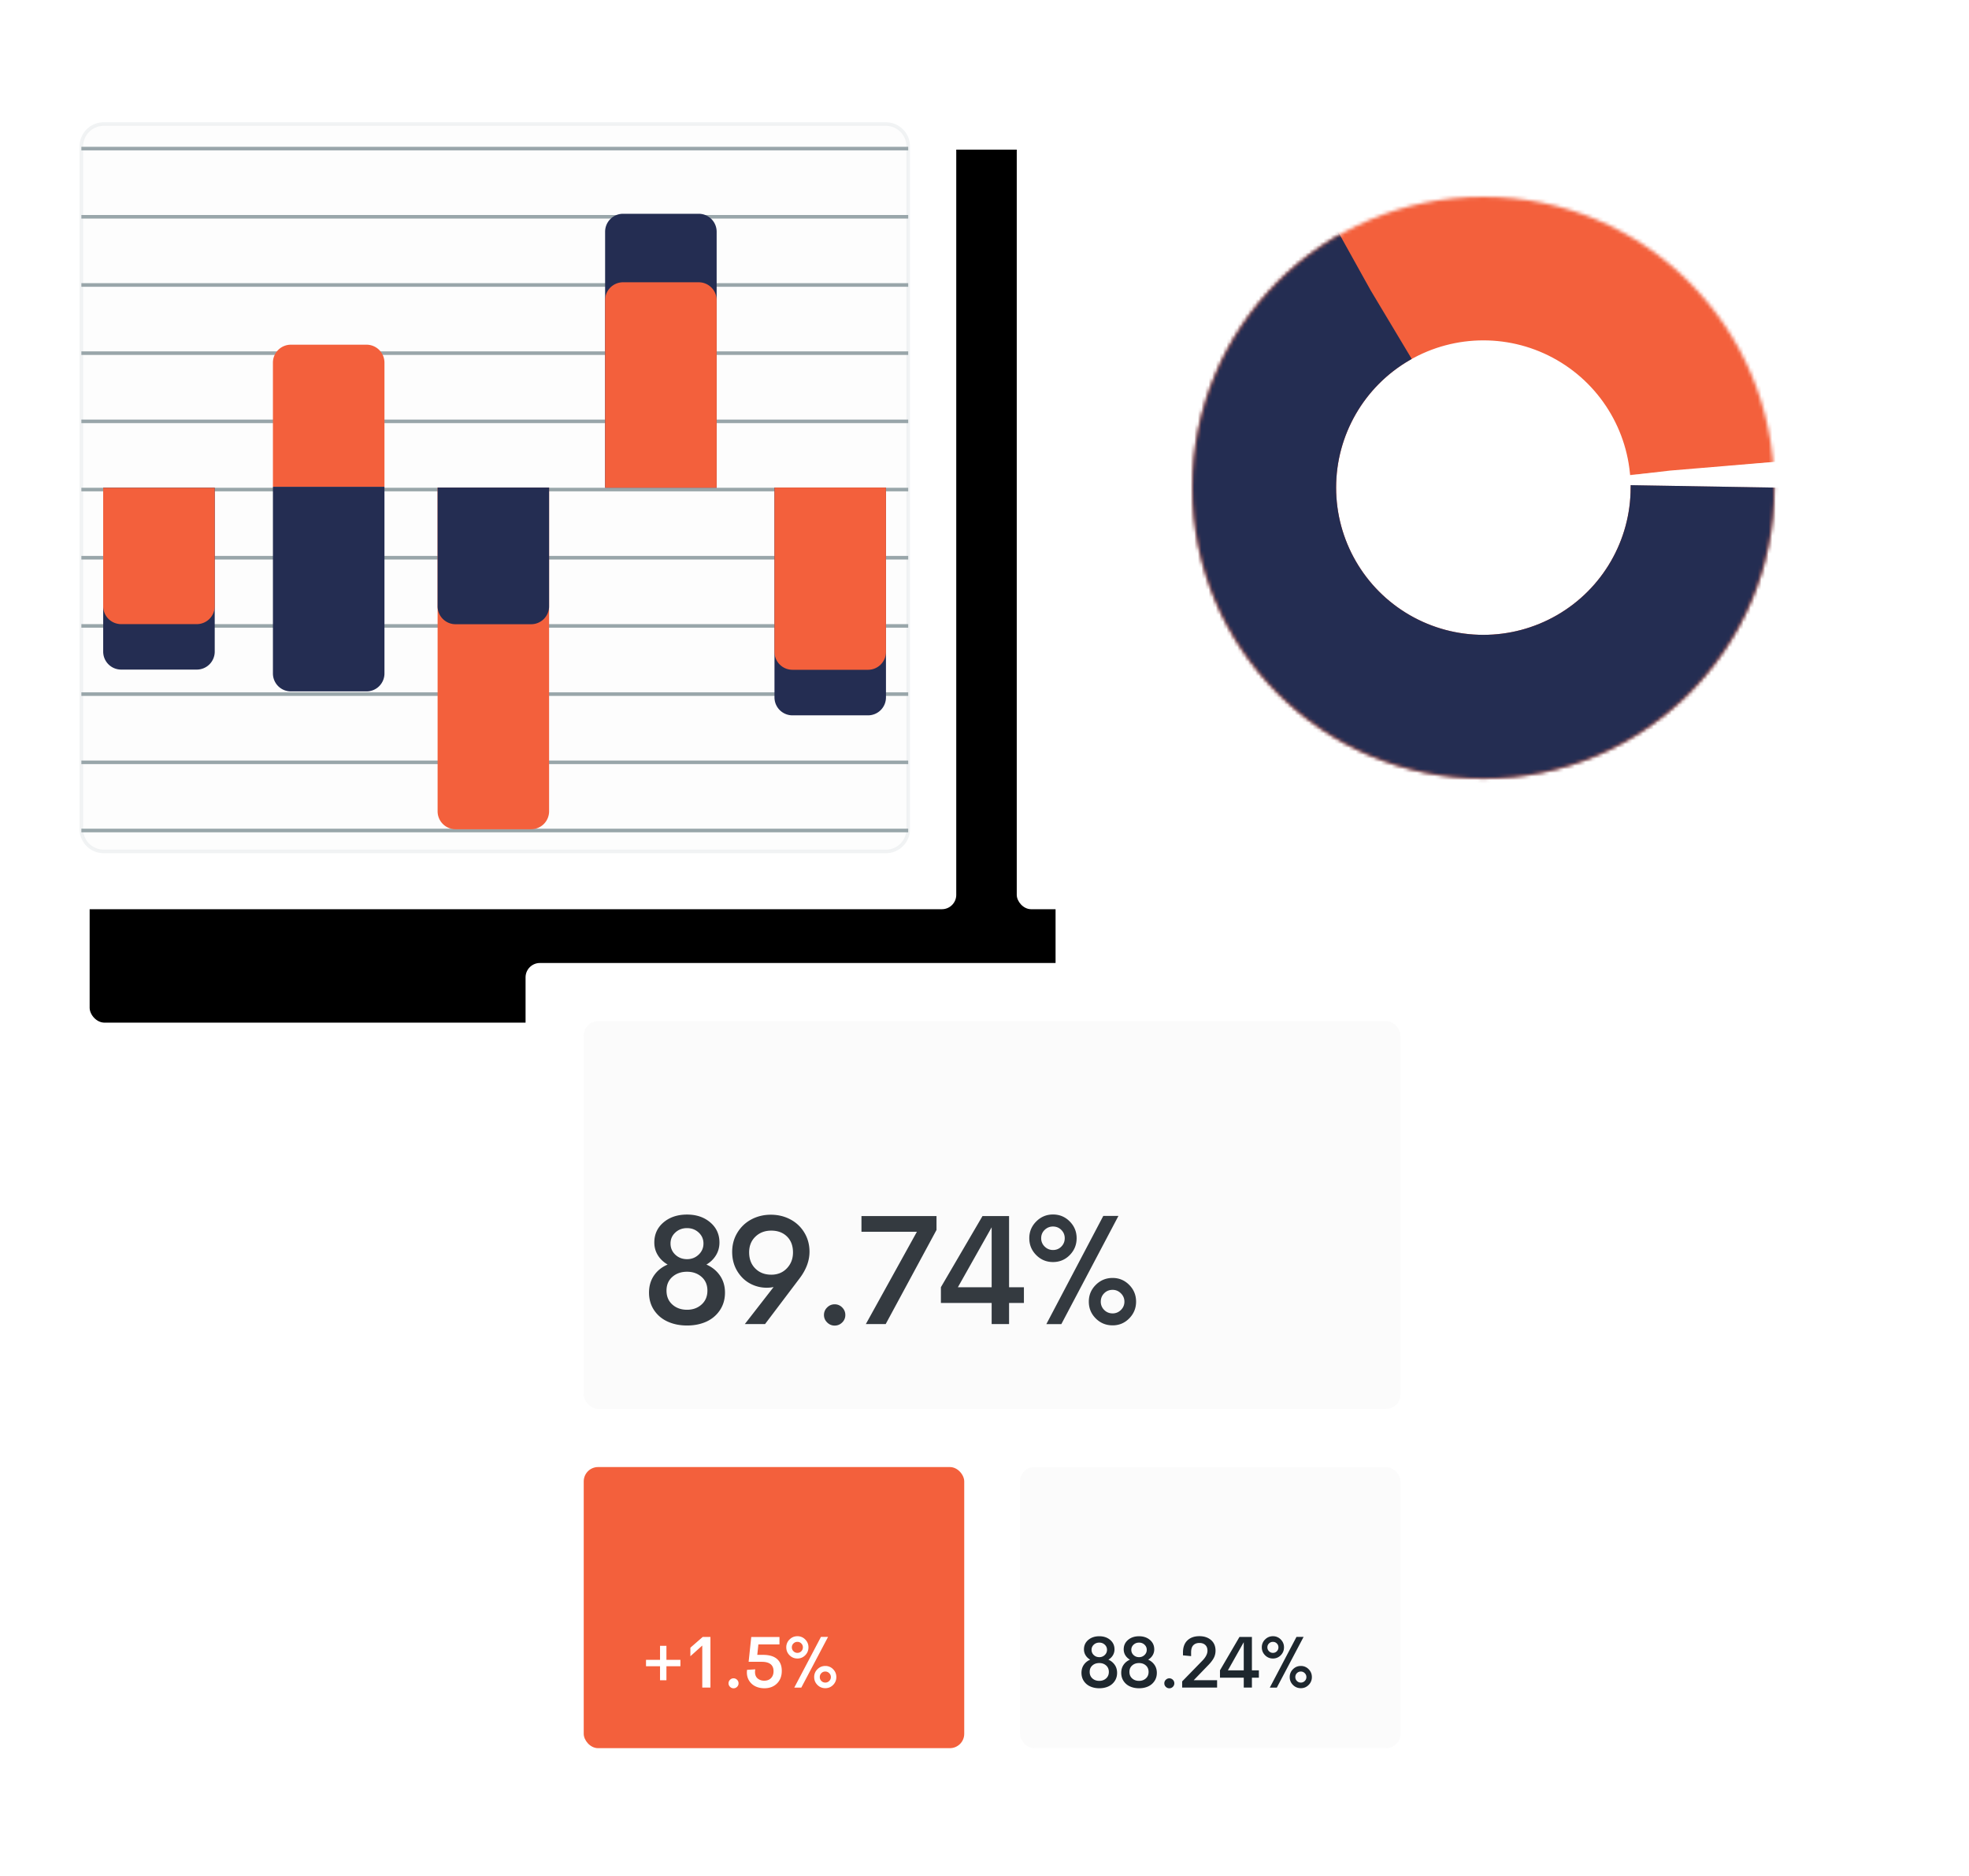 <?xml version="1.0" encoding="UTF-8" standalone="no"?>
<svg
   xmlns:dc="http://purl.org/dc/elements/1.1/"
   xmlns:cc="http://creativecommons.org/ns#"
   xmlns:rdf="http://www.w3.org/1999/02/22-rdf-syntax-ns#"
   xmlns:svg="http://www.w3.org/2000/svg"
   xmlns="http://www.w3.org/2000/svg"
   xmlns:xlink="http://www.w3.org/1999/xlink"
   xmlns:sodipodi="http://sodipodi.sourceforge.net/DTD/sodipodi-0.dtd"
   xmlns:inkscape="http://www.inkscape.org/namespaces/inkscape"
   width="530"
   height="505"
   version="1.1"
   id="svg104"
   sodipodi:docname="illustration-intro.svg"
   inkscape:version="1.0.2-2 (e86c870879, 2021-01-15)">
  <sodipodi:namedview
     pagecolor="#ffffff"
     bordercolor="#666666"
     borderopacity="1"
     objecttolerance="10"
     gridtolerance="10"
     guidetolerance="10"
     inkscape:pageopacity="0"
     inkscape:pageshadow="2"
     inkscape:window-width="1920"
     inkscape:window-height="1017"
     id="namedview106"
     showgrid="false"
     inkscape:zoom="2"
     inkscape:cx="364.40335"
     inkscape:cy="151.69886"
     inkscape:window-x="1912"
     inkscape:window-y="-8"
     inkscape:window-maximized="1"
     inkscape:current-layer="layer1"
     inkscape:document-rotation="0" />
  <defs
     id="defs34">
    <inkscape:path-effect
       effect="fillet_chamfer"
       id="path-effect972"
       is_visible="true"
       lpeversion="1"
       satellites_param="F,0,0,1,0,6,0,1 @ F,0,0,1,0,6,0,1 @ F,0,0,1,0,6,0,1 @ F,0,0,1,0,6,0,1"
       unit="px"
       method="auto"
       mode="F"
       radius="6"
       chamfer_steps="1"
       flexible="false"
       use_knot_distance="true"
       apply_no_radius="true"
       apply_with_radius="true"
       only_selected="false"
       hide_knots="false" />
    <inkscape:path-effect
       effect="fillet_chamfer"
       id="path-effect951"
       is_visible="true"
       lpeversion="1"
       satellites_param="F,0,0,1,0,6,0,1 @ F,0,0,1,0,6,0,1 @ F,0,0,1,0,6,0,1 @ F,0,0,1,0,6,0,1"
       unit="px"
       method="auto"
       mode="F"
       radius="6"
       chamfer_steps="1"
       flexible="false"
       use_knot_distance="true"
       apply_no_radius="true"
       apply_with_radius="true"
       only_selected="false"
       hide_knots="false" />
    <inkscape:perspective
       sodipodi:type="inkscape:persp3d"
       inkscape:vp_x="0 : 252.5 : 1"
       inkscape:vp_y="0 : 1000 : 0"
       inkscape:vp_z="530 : 252.5 : 1"
       inkscape:persp3d-origin="265 : 168.33333 : 1"
       id="perspective933" />
    <filter
       id="c"
       width="1.269"
       height="1.298"
       x="-0.135"
       y="-0.106"
       filterUnits="objectBoundingBox">
      <feOffset
         dy="10"
         in="SourceAlpha"
         result="shadowOffsetOuter1"
         id="feOffset2" />
      <feGaussianBlur
         in="shadowOffsetOuter1"
         result="shadowBlurOuter1"
         stdDeviation="10"
         id="feGaussianBlur4" />
      <feColorMatrix
         in="shadowBlurOuter1"
         values="0 0 0 0 0.312 0 0 0 0 0.337 0 0 0 0 0.386 0 0 0 0.03 0"
         id="feColorMatrix6" />
    </filter>
    <filter
       id="e"
       width="1.269"
       height="1.298"
       x="-0.135"
       y="-0.106"
       filterUnits="objectBoundingBox">
      <feOffset
         dy="10"
         in="SourceAlpha"
         result="shadowOffsetOuter1"
         id="feOffset9" />
      <feGaussianBlur
         in="shadowOffsetOuter1"
         result="shadowBlurOuter1"
         stdDeviation="10"
         id="feGaussianBlur11" />
      <feColorMatrix
         in="shadowBlurOuter1"
         values="0 0 0 0 0.312 0 0 0 0 0.337 0 0 0 0 0.386 0 0 0 0.03 0"
         id="feColorMatrix13" />
    </filter>
    <filter
       id="i"
       width="1.269"
       height="1.298"
       x="-0.135"
       y="-0.106"
       filterUnits="objectBoundingBox">
      <feOffset
         dy="10"
         in="SourceAlpha"
         result="shadowOffsetOuter1"
         id="feOffset16" />
      <feGaussianBlur
         in="shadowOffsetOuter1"
         result="shadowBlurOuter1"
         stdDeviation="10"
         id="feGaussianBlur18" />
      <feColorMatrix
         in="shadowBlurOuter1"
         values="0 0 0 0 0.312 0 0 0 0 0.337 0 0 0 0 0.386 0 0 0 0.03 0"
         id="feColorMatrix20" />
    </filter>
    <rect
       id="d"
       width="260"
       height="235"
       x="0"
       y="0"
       rx="4" />
    <rect
       id="f"
       width="260"
       height="235"
       x="0"
       y="0"
       rx="4" />
    <rect
       id="j"
       width="260"
       height="235"
       x="0"
       y="0"
       rx="4" />
    <ellipse
       id="a"
       cx="81.039"
       cy="81.034"
       rx="81.039"
       ry="81.034" />
    <ellipse
       id="b"
       cx="81.039"
       cy="81.034"
       rx="81.039"
       ry="81.034" />
    <mask
       id="g"
       width="162.078"
       height="162.069"
       x="0"
       y="0"
       fill="#ffffff"
       maskContentUnits="userSpaceOnUse"
       maskUnits="objectBoundingBox">
      <use
         xlink:href="#a"
         id="use28"
         x="0"
         y="0"
         width="100%"
         height="100%" />
    </mask>
    <mask
       id="h"
       width="162.078"
       height="162.069"
       x="0"
       y="0"
       fill="#ffffff"
       maskContentUnits="userSpaceOnUse"
       maskUnits="objectBoundingBox">
      <use
         xlink:href="#b"
         id="use31"
         x="0"
         y="0"
         width="100%"
         height="100%" />
    </mask>
    <filter
       id="c-3"
       width="1.269"
       height="1.298"
       x="-0.135"
       y="-0.106"
       filterUnits="objectBoundingBox">
      <feOffset
         dy="10"
         in="SourceAlpha"
         result="shadowOffsetOuter1"
         id="feOffset2-8" />
      <feGaussianBlur
         in="shadowOffsetOuter1"
         result="shadowBlurOuter1"
         stdDeviation="10"
         id="feGaussianBlur4-2" />
      <feColorMatrix
         in="shadowBlurOuter1"
         values="0 0 0 0 0.312 0 0 0 0 0.337 0 0 0 0 0.386 0 0 0 0.03 0"
         id="feColorMatrix6-5" />
    </filter>
    <filter
       id="e-1"
       width="1.269"
       height="1.298"
       x="-0.135"
       y="-0.106"
       filterUnits="objectBoundingBox">
      <feOffset
         dy="10"
         in="SourceAlpha"
         result="shadowOffsetOuter1"
         id="feOffset9-7" />
      <feGaussianBlur
         in="shadowOffsetOuter1"
         result="shadowBlurOuter1"
         stdDeviation="10"
         id="feGaussianBlur11-3" />
      <feColorMatrix
         in="shadowBlurOuter1"
         values="0 0 0 0 0.312 0 0 0 0 0.337 0 0 0 0 0.386 0 0 0 0.03 0"
         id="feColorMatrix13-5" />
    </filter>
    <mask
       id="g-3"
       width="162.078"
       height="162.069"
       x="0"
       y="0"
       fill="#ffffff"
       maskContentUnits="userSpaceOnUse"
       maskUnits="objectBoundingBox">
      <use
         xlink:href="#a"
         id="use28-0"
         x="0"
         y="0"
         width="100%"
         height="100%" />
    </mask>
    <mask
       id="h-1"
       width="162.078"
       height="162.069"
       x="0"
       y="0"
       fill="#ffffff"
       maskContentUnits="userSpaceOnUse"
       maskUnits="objectBoundingBox">
      <use
         xlink:href="#b"
         id="use31-8"
         x="0"
         y="0"
         width="100%"
         height="100%" />
    </mask>
    <filter
       id="i-6"
       width="1.269"
       height="1.298"
       x="-0.135"
       y="-0.106"
       filterUnits="objectBoundingBox">
      <feOffset
         dy="10"
         in="SourceAlpha"
         result="shadowOffsetOuter1"
         id="feOffset16-3" />
      <feGaussianBlur
         in="shadowOffsetOuter1"
         result="shadowBlurOuter1"
         stdDeviation="10"
         id="feGaussianBlur18-9" />
      <feColorMatrix
         in="shadowBlurOuter1"
         values="0 0 0 0 0.312 0 0 0 0 0.337 0 0 0 0 0.386 0 0 0 0.03 0"
         id="feColorMatrix20-2" />
    </filter>
  </defs>
  <g
     inkscape:groupmode="layer"
     id="layer1"
     inkscape:label="Layer 1"
     style="display:inline">
    <use
       fill="#000000"
       filter="url(#c)"
       xlink:href="#d"
       id="use36"
       style="fill-rule:evenodd;filter:url(#c-3)"
       x="0"
       y="0"
       width="100%"
       height="100%"
       transform="translate(24.13,30.277)" />
    <use
       fill="#ffffff"
       xlink:href="#d"
       id="use38"
       style="opacity:0.3;fill-rule:evenodd"
       x="0"
       y="0"
       width="100%"
       height="100%"
       transform="matrix(0.966,0,0,0.966,6.237,17.733)" />
    <path
       fill="#fafafa"
       stroke="#e5e9ea"
       d="m 27.902,33.396 h 210.563 a 6,6 45 0 1 6,6 l 0,183.792 a 6,6 135 0 1 -6,6 H 27.902 a 6,6 45 0 1 -6,-6 V 39.396 a 6,6 135 0 1 6,-6 z"
       id="path40"
       style="opacity:0.55;fill-rule:evenodd;stroke-width:0.966;font-variation-settings:normal;vector-effect:none;fill:#fafafa;fill-opacity:1;stroke:#e5e9ea;stroke-linecap:butt;stroke-linejoin:miter;stroke-miterlimit:4;stroke-dasharray:none;stroke-dashoffset:0;stroke-opacity:1;stop-color:#000000;stop-opacity:1"
       inkscape:path-effect="#path-effect972"
       inkscape:original-d="M 21.90176,33.396118 H 244.46472 V 229.18805 H 21.90176 Z" />
    <path
       fill="#e5e9ea"
       d="m 21.902,131.292 h 222.563 v 0.966 H 21.902 Z m 0,18.356 h 222.563 v 0.966 H 21.902 Z m 0,18.355 h 222.563 v 0.966 H 21.902 Z m 0,18.355 h 222.563 v 0.966 H 21.902 Z m 0,-128.488 h 222.563 v 0.966 H 21.902 Z m 0,-18.355 H 244.465 V 40.481 H 21.902 Z m 0,36.711 h 222.563 v 0.966 H 21.902 Z m 0,18.355 H 244.465 V 95.547 H 21.902 Z m 0,18.356 h 222.563 v 0.966 H 21.902 Z m 0,91.777 h 222.563 v 0.966 H 21.902 Z m 0,18.355 h 222.563 v 0.966 H 21.902 Z"
       id="path42"
       style="fill:#99a6aa;fill-opacity:1;fill-rule:evenodd;stroke-width:0.966;stroke-miterlimit:3;stroke-dasharray:none" />
    <path
       fill="#242d52"
       d="m 27.776,131.292 h 30.023 v 44.116 a 4.832,4.832 0 0 1 -4.832,4.832 H 32.608 a 4.832,4.832 0 0 1 -4.832,-4.832 z"
       id="path44"
       style="fill-rule:evenodd;stroke-width:0.966" />
    <path
       fill="#f3603c"
       d="m 27.776,131.292 h 30.023 v 31.879 a 4.832,4.832 0 0 1 -4.832,4.832 H 32.608 a 4.832,4.832 0 0 1 -4.832,-4.832 z m 45.687,-0.257 H 103.486 V 97.619 A 4.832,4.832 0 0 0 98.653,92.786 H 78.295 a 4.832,4.832 0 0 0 -4.832,4.832 z"
       id="path46"
       style="fill-rule:evenodd;stroke-width:0.966" />
    <path
       fill="#242d52"
       d="m 73.463,131.035 h 30.023 v 50.246 a 4.832,4.832 0 0 1 -4.832,4.832 H 78.295 a 4.832,4.832 0 0 1 -4.832,-4.832 z m 89.417,0.257 h 30.023 V 62.376 a 4.832,4.832 0 0 0 -4.832,-4.832 h -20.359 a 4.832,4.832 0 0 0 -4.832,4.832 z"
       id="path48"
       style="fill-rule:evenodd;stroke-width:0.966" />
    <path
       fill="#f3603c"
       d="m 162.88,131.292 h 30.023 V 80.814 a 4.832,4.832 0 0 0 -4.832,-4.832 h -20.359 a 4.832,4.832 0 0 0 -4.832,4.832 z"
       id="path50"
       style="fill-rule:evenodd;stroke-width:0.966" />
    <g
       id="g56"
       style="fill:none;fill-rule:evenodd"
       transform="matrix(0.966,0,0,0.966,6.237,17.733)">
      <path
         fill="#242d52"
         d="m 209.351,117.5 h 31.065 v 58.477 a 5,5 0 0 1 -5,5 H 214.35 a 5,5 0 0 1 -5,-5 V 117.5 Z"
         id="path52" />
      <path
         fill="#f3603c"
         d="m 209.351,117.5 h 31.065 v 45.782 a 5,5 0 0 1 -5,5 H 214.35 a 5,5 0 0 1 -5,-5 V 117.5 Z"
         id="path54" />
    </g>
    <g
       id="g62"
       style="fill:none;fill-rule:evenodd"
       transform="matrix(0.966,0,0,0.966,6.237,17.733)">
      <path
         fill="#f3603c"
         d="m 115.481,117.5 h 31.065 v 90.216 a 5,5 0 0 1 -5,5 H 120.48 a 5,5 0 0 1 -5,-5 V 117.5 Z"
         id="path58" />
      <path
         fill="#242d52"
         d="m 115.481,117.5 h 31.065 v 33.086 a 5,5 0 0 1 -5,5 H 120.48 a 5,5 0 0 1 -5,-5 V 117.5 Z"
         id="path60" />
    </g>
    <path
       fill="#fafafa"
       stroke="#e5e9ea"
       d="m 294.041,33.396 h 210.563 a 6,6 45 0 1 6,6 V 223.188 a 6,6 135 0 1 -6,6 H 294.041 a 6,6 45 0 1 -6,-6 V 39.396 a 6,6 135 0 1 6,-6 z"
       id="path949"
       style="opacity:0.55;fill-rule:evenodd;stroke-width:0.966;fill:#ffffff;fill-opacity:1"
       inkscape:path-effect="#path-effect951"
       inkscape:original-d="M 288.04096,33.396118 H 510.60392 V 229.18805 H 288.04096 Z" />
    <use
       fill="#ffffff"
       xlink:href="#d"
       id="use971"
       style="opacity:0.3;fill-rule:evenodd"
       x="0"
       y="0"
       width="100%"
       height="100%"
       transform="matrix(0.966,0,0,0.966,273.682,17.733)" />
    <use
       stroke="#f3603c"
       stroke-dasharray="502"
       stroke-width="80"
       mask="url(#g-3)"
       xlink:href="#a"
       id="use70"
       x="0"
       y="0"
       width="100%"
       height="100%"
       style="fill:none;fill-rule:evenodd"
       transform="matrix(0.966,0,0,0.966,321.001,52.976)" />
    <path
       id="ellipse68"
       style="color:#000000;font-style:normal;font-variant:normal;font-weight:normal;font-stretch:normal;font-size:medium;line-height:normal;font-family:sans-serif;font-variant-ligatures:normal;font-variant-position:normal;font-variant-caps:normal;font-variant-numeric:normal;font-variant-alternates:normal;font-variant-east-asian:normal;font-feature-settings:normal;font-variation-settings:normal;text-indent:0;text-align:start;text-decoration:none;text-decoration-line:none;text-decoration-style:solid;text-decoration-color:#000000;letter-spacing:normal;word-spacing:normal;text-transform:none;writing-mode:lr-tb;direction:ltr;text-orientation:mixed;dominant-baseline:auto;baseline-shift:baseline;text-anchor:start;white-space:normal;shape-padding:0;shape-margin:0;inline-size:0;clip-rule:nonzero;display:inline;overflow:visible;visibility:visible;isolation:auto;mix-blend-mode:normal;color-interpolation:sRGB;color-interpolation-filters:linearRGB;solid-color:#000000;solid-opacity:1;vector-effect:none;fill:#ffffff;fill-opacity:1;fill-rule:evenodd;stroke:none;stroke-width:0.966;stroke-linecap:butt;stroke-linejoin:miter;stroke-miterlimit:4;stroke-dasharray:none;stroke-dashoffset:0;stroke-opacity:1;color-rendering:auto;image-rendering:auto;shape-rendering:auto;text-rendering:auto;enable-background:accumulate;stop-color:#000000;opacity:0.524"
       d="m 477.338,124.375 -38.502,3.46 c 0.086,1.046 0.143,2.268 0.149,3.337 l 38.659,0.126 c -9.7e-4,-2.314 -0.105,-4.658 -0.306,-6.922 z"
       sodipodi:nodetypes="ccccc" />
    <use
       stroke="#242d52"
       stroke-dasharray="340"
       stroke-width="80"
       mask="url(#h-1)"
       xlink:href="#b"
       id="use72"
       x="0"
       y="0"
       width="100%"
       height="100%"
       style="fill:none;fill-rule:evenodd"
       transform="matrix(0.966,0,0,0.966,321.001,52.976)" />
    <g
       id="g1271"
       transform="matrix(0.966,0,0,0.966,-17.083,-11.529)">
      <use
         fill="#ffffff"
         xlink:href="#j"
         id="use80"
         x="0"
         y="0"
         width="100%"
         height="100%"
         style="opacity:0.3;fill-rule:evenodd"
         transform="translate(164.13,280.277)" />
      <g
         transform="translate(180.338,420.737)"
         id="g86"
         style="fill:none;fill-rule:evenodd">
        <rect
           width="106.026"
           height="78.333"
           fill="#f3603c"
           rx="4"
           id="rect82"
           x="0"
           y="0" />
        <path
           fill="#ffffff"
           fill-rule="nonzero"
           d="m 23.044,59.413 v -3.907 h 3.897 v -1.78 h -3.897 v -3.908 h -1.781 v 3.907 h -3.908 v 1.78 h 3.908 v 3.908 h 1.78 z m 12.264,2.038 V 47.345 H 33.15 l -3.433,2.997 v 2.374 l 3.314,-2.977 V 61.45 h 2.276 z m 6.437,0.198 c 0.382,0 0.71,-0.135 0.984,-0.406 0.274,-0.27 0.41,-0.597 0.41,-0.98 0,-0.382 -0.136,-0.71 -0.41,-0.983 a 1.343,1.343 0 0 0 -0.984,-0.41 c -0.376,0 -0.702,0.136 -0.98,0.41 a 1.335,1.335 0 0 0 -0.415,0.984 c 0,0.376 0.139,0.7 0.416,0.974 0.277,0.274 0.603,0.41 0.979,0.41 z m 8.584,-0.01 c 1.45,0 2.623,-0.444 3.517,-1.33 0.893,-0.888 1.34,-2.053 1.34,-3.497 0,-1.438 -0.438,-2.544 -1.316,-3.32 -0.877,-0.774 -2.199,-1.161 -3.966,-1.161 H 48.36 l 0.307,-2.918 h 5.876 V 47.355 H 46.68 l -0.732,6.914 h 3.63 c 2.21,0 3.314,0.874 3.314,2.622 0,0.791 -0.232,1.43 -0.697,1.914 -0.465,0.485 -1.103,0.727 -1.915,0.727 -0.705,0 -1.307,-0.205 -1.805,-0.613 -0.498,-0.41 -0.747,-1.023 -0.747,-1.84 0,-0.165 0.023,-0.403 0.07,-0.712 l -2.286,0.138 c -0.033,0.284 -0.05,0.521 -0.05,0.712 0,0.917 0.228,1.716 0.683,2.399 a 4.204,4.204 0 0 0 1.771,1.523 c 0.726,0.333 1.53,0.5 2.414,0.5 z m 9.207,-8.29 a 2.96,2.96 0 0 0 2.186,-0.91 c 0.6,-0.613 0.9,-1.348 0.9,-2.205 0,-0.851 -0.3,-1.58 -0.9,-2.187 a 2.96,2.96 0 0 0 -2.186,-0.91 c -0.85,0 -1.58,0.304 -2.186,0.91 a 2.981,2.981 0 0 0 -0.91,2.187 c 0,0.863 0.302,1.599 0.905,2.205 0.603,0.607 1.334,0.91 2.191,0.91 z m 1.088,8.112 7.46,-14.136 h -1.98 l -7.438,14.136 z m -1.088,-9.684 c -0.422,0 -0.785,-0.15 -1.088,-0.45 a 1.48,1.48 0 0 1 -0.455,-1.093 c 0,-0.43 0.152,-0.79 0.455,-1.084 a 1.51,1.51 0 0 1 1.088,-0.44 c 0.429,0 0.792,0.149 1.088,0.445 0.297,0.297 0.445,0.656 0.445,1.079 0,0.428 -0.146,0.793 -0.44,1.093 -0.293,0.3 -0.658,0.45 -1.093,0.45 z m 7.785,9.842 c 0.851,0 1.575,-0.303 2.172,-0.91 a 3.006,3.006 0 0 0 0.895,-2.186 c 0,-0.857 -0.3,-1.588 -0.9,-2.191 a 2.945,2.945 0 0 0 -2.167,-0.905 c -0.857,0 -1.589,0.301 -2.196,0.905 a 2.976,2.976 0 0 0 -0.91,2.191 c 0,0.857 0.302,1.588 0.905,2.191 0.604,0.603 1.338,0.905 2.201,0.905 z m 0,-1.563 c -0.435,0 -0.8,-0.15 -1.098,-0.45 a 1.485,1.485 0 0 1 -0.445,-1.083 c 0,-0.435 0.149,-0.801 0.445,-1.098 a 1.492,1.492 0 0 1 1.098,-0.445 c 0.416,0 0.777,0.151 1.084,0.455 0.306,0.303 0.46,0.666 0.46,1.088 0,0.422 -0.152,0.783 -0.455,1.083 -0.304,0.3 -0.666,0.45 -1.089,0.45 z"
           id="path84" />
      </g>
      <g
         transform="translate(301.896,420.737)"
         id="g92"
         style="fill:none;fill-rule:evenodd">
        <rect
           width="106.026"
           height="78.333"
           fill="#fafafa"
           rx="4"
           id="rect88"
           x="0"
           y="0"
           style="opacity:0.7" />
        <path
           fill="#1e272e"
           fill-rule="nonzero"
           d="m 22.104,61.639 c 0.936,0 1.777,-0.168 2.522,-0.505 a 4.186,4.186 0 0 0 1.776,-1.503 c 0.439,-0.66 0.658,-1.421 0.658,-2.285 0,-0.85 -0.218,-1.593 -0.653,-2.226 a 4.118,4.118 0 0 0 -1.77,-1.444 c 0.527,-0.31 0.942,-0.714 1.246,-1.212 a 3.14,3.14 0 0 0 0.455,-1.667 c 0,-1.068 -0.4,-1.943 -1.202,-2.626 -0.801,-0.682 -1.812,-1.024 -3.032,-1.024 -1.24,0 -2.262,0.34 -3.067,1.02 -0.804,0.678 -1.207,1.555 -1.207,2.63 0,0.614 0.155,1.17 0.465,1.667 0.31,0.498 0.736,0.902 1.276,1.212 -0.758,0.323 -1.353,0.801 -1.785,1.434 -0.432,0.633 -0.648,1.379 -0.648,2.236 0,0.864 0.22,1.625 0.658,2.285 a 4.147,4.147 0 0 0 1.78,1.498 c 0.749,0.34 1.591,0.51 2.528,0.51 z m 0,-8.665 c -0.607,0 -1.118,-0.197 -1.533,-0.589 a 1.926,1.926 0 0 1 -0.624,-1.459 c 0,-0.567 0.208,-1.044 0.624,-1.43 0.415,-0.385 0.926,-0.578 1.533,-0.578 0.6,0 1.108,0.193 1.523,0.579 0.416,0.385 0.624,0.862 0.624,1.429 0,0.574 -0.21,1.058 -0.629,1.454 a 2.131,2.131 0 0 1 -1.518,0.594 z m 0,6.607 c -0.772,0 -1.411,-0.227 -1.92,-0.682 -0.507,-0.455 -0.761,-1.062 -0.761,-1.82 0,-0.745 0.254,-1.342 0.762,-1.79 0.508,-0.45 1.147,-0.673 1.919,-0.673 0.758,0 1.391,0.224 1.9,0.672 0.507,0.449 0.761,1.046 0.761,1.79 0,0.753 -0.254,1.358 -0.762,1.816 -0.508,0.458 -1.14,0.687 -1.9,0.687 z M 33.18,61.64 c 0.936,0 1.777,-0.168 2.522,-0.505 a 4.186,4.186 0 0 0 1.776,-1.503 c 0.439,-0.66 0.658,-1.421 0.658,-2.285 0,-0.85 -0.218,-1.593 -0.653,-2.226 a 4.118,4.118 0 0 0 -1.77,-1.444 c 0.527,-0.31 0.942,-0.714 1.246,-1.212 a 3.14,3.14 0 0 0 0.455,-1.667 c 0,-1.068 -0.4,-1.943 -1.202,-2.626 -0.801,-0.682 -1.812,-1.024 -3.032,-1.024 -1.24,0 -2.262,0.34 -3.067,1.02 -0.804,0.678 -1.207,1.555 -1.207,2.63 0,0.614 0.155,1.17 0.465,1.667 0.31,0.498 0.736,0.902 1.276,1.212 -0.758,0.323 -1.353,0.801 -1.785,1.434 -0.432,0.633 -0.648,1.379 -0.648,2.236 0,0.864 0.22,1.625 0.658,2.285 a 4.147,4.147 0 0 0 1.78,1.498 c 0.749,0.34 1.591,0.51 2.528,0.51 z m 0,-8.665 c -0.607,0 -1.118,-0.197 -1.534,-0.589 a 1.926,1.926 0 0 1 -0.623,-1.459 c 0,-0.567 0.208,-1.044 0.623,-1.43 0.416,-0.385 0.927,-0.578 1.534,-0.578 0.6,0 1.108,0.193 1.523,0.579 0.416,0.385 0.623,0.862 0.623,1.429 0,0.574 -0.209,1.058 -0.628,1.454 a 2.131,2.131 0 0 1 -1.518,0.594 z m 0,6.607 c -0.772,0 -1.412,-0.227 -1.92,-0.682 -0.507,-0.455 -0.761,-1.062 -0.761,-1.82 0,-0.745 0.254,-1.342 0.762,-1.79 0.507,-0.45 1.147,-0.673 1.919,-0.673 0.758,0 1.391,0.224 1.9,0.672 0.507,0.449 0.76,1.046 0.76,1.79 0,0.753 -0.253,1.358 -0.76,1.816 -0.509,0.458 -1.142,0.687 -1.9,0.687 z m 8.435,2.068 c 0.383,0 0.711,-0.135 0.985,-0.406 0.273,-0.27 0.41,-0.597 0.41,-0.98 0,-0.382 -0.137,-0.71 -0.41,-0.983 a 1.343,1.343 0 0 0 -0.985,-0.41 c -0.375,0 -0.702,0.136 -0.979,0.41 a 1.335,1.335 0 0 0 -0.415,0.984 c 0,0.376 0.138,0.7 0.415,0.974 0.277,0.274 0.604,0.41 0.98,0.41 z m 13.313,-0.198 v -2.058 h -6.51 l 4.146,-4.293 c 0.666,-0.692 1.154,-1.342 1.464,-1.948 0.31,-0.607 0.465,-1.27 0.465,-1.989 0,-1.253 -0.419,-2.238 -1.257,-2.957 -0.837,-0.72 -1.915,-1.079 -3.234,-1.079 -1.405,0 -2.52,0.393 -3.344,1.178 -0.824,0.784 -1.237,1.909 -1.237,3.373 v 0.791 l 2.266,0.218 v -1.039 c 0,-0.917 0.207,-1.584 0.623,-2.003 0.415,-0.419 0.983,-0.628 1.701,-0.628 0.686,0 1.23,0.19 1.633,0.569 0.402,0.379 0.603,0.908 0.603,1.587 0,0.877 -0.471,1.8 -1.414,2.77 l -5.64,5.787 v 1.721 z m 9.702,0 v -2.76 h 1.939 v -2.048 h -1.94 V 47.346 H 61.16 l -5.431,9.289 v 2.057 h 6.628 v 2.76 h 2.275 z m -2.275,-4.808 h -4.412 l 4.412,-7.834 z m 8.129,-3.294 a 2.96,2.96 0 0 0 2.186,-0.91 c 0.6,-0.613 0.9,-1.348 0.9,-2.205 0,-0.851 -0.3,-1.58 -0.9,-2.187 a 2.96,2.96 0 0 0 -2.186,-0.91 c -0.851,0 -1.58,0.304 -2.187,0.91 a 2.981,2.981 0 0 0 -0.91,2.187 c 0,0.863 0.302,1.599 0.905,2.205 0.604,0.607 1.334,0.91 2.192,0.91 z m 1.088,8.112 7.459,-14.136 h -1.979 l -7.439,14.136 z m -1.088,-9.684 c -0.422,0 -0.785,-0.15 -1.089,-0.45 A 1.48,1.48 0 0 1 68.94,50.235 c 0,-0.43 0.152,-0.79 0.455,-1.084 a 1.51,1.51 0 0 1 1.089,-0.44 c 0.428,0 0.791,0.149 1.088,0.445 0.297,0.297 0.445,0.656 0.445,1.079 0,0.428 -0.147,0.793 -0.44,1.093 -0.294,0.3 -0.658,0.45 -1.093,0.45 z m 7.785,9.842 c 0.85,0 1.574,-0.303 2.171,-0.91 a 3.006,3.006 0 0 0 0.896,-2.186 c 0,-0.857 -0.3,-1.588 -0.9,-2.191 a 2.945,2.945 0 0 0 -2.167,-0.905 c -0.857,0 -1.59,0.301 -2.196,0.905 a 2.976,2.976 0 0 0 -0.91,2.191 c 0,0.857 0.301,1.588 0.905,2.191 0.603,0.603 1.337,0.905 2.2,0.905 z m 0,-1.563 c -0.435,0 -0.801,-0.15 -1.098,-0.45 a 1.485,1.485 0 0 1 -0.445,-1.083 c 0,-0.435 0.148,-0.801 0.445,-1.098 a 1.492,1.492 0 0 1 1.098,-0.445 c 0.415,0 0.776,0.151 1.083,0.455 0.307,0.303 0.46,0.666 0.46,1.088 0,0.422 -0.152,0.783 -0.455,1.083 -0.303,0.3 -0.666,0.45 -1.088,0.45 z"
           id="path90" />
      </g>
      <g
         transform="translate(180.338,296.484)"
         id="g98"
         style="fill:none;fill-rule:evenodd">
        <rect
           width="227.584"
           height="108.046"
           fill="#fafafa"
           rx="4"
           id="rect94"
           x="0"
           y="0"
           style="opacity:0.7" />
        <path
           fill="#343a40"
           fill-rule="nonzero"
           d="m 28.786,84.812 c 1.998,0 3.791,-0.359 5.381,-1.076 1.59,-0.732 2.853,-1.801 3.788,-3.208 0.936,-1.407 1.404,-3.032 1.404,-4.875 0,-1.815 -0.465,-3.397 -1.393,-4.748 -0.929,-1.35 -2.188,-2.377 -3.778,-3.08 1.126,-0.662 2.012,-1.524 2.66,-2.586 0.647,-1.062 0.97,-2.247 0.97,-3.556 0,-2.279 -0.855,-4.146 -2.564,-5.602 -1.71,-1.457 -3.865,-2.185 -6.468,-2.185 -2.645,0 -4.826,0.725 -6.542,2.174 -1.717,1.449 -2.575,3.32 -2.575,5.613 0,1.309 0.33,2.494 0.992,3.556 0.661,1.062 1.568,1.924 2.722,2.585 -1.618,0.69 -2.888,1.71 -3.81,3.06 -0.92,1.35 -1.381,2.94 -1.381,4.77 0,1.842 0.467,3.467 1.403,4.874 0.936,1.407 2.202,2.473 3.799,3.197 1.597,0.725 3.394,1.087 5.392,1.087 z m 0,-18.486 c -1.295,0 -2.385,-0.419 -3.271,-1.256 -0.887,-0.837 -1.33,-1.874 -1.33,-3.112 0,-1.21 0.443,-2.227 1.33,-3.05 0.886,-0.823 1.976,-1.234 3.27,-1.234 1.281,0 2.364,0.411 3.25,1.234 0.887,0.823 1.33,1.84 1.33,3.05 0,1.224 -0.446,2.258 -1.34,3.102 -0.893,0.844 -1.973,1.266 -3.24,1.266 z m 0,14.097 c -1.646,0 -3.011,-0.486 -4.094,-1.457 -1.084,-0.97 -1.625,-2.265 -1.625,-3.882 0,-1.59 0.541,-2.863 1.625,-3.82 1.083,-0.957 2.448,-1.435 4.094,-1.435 1.618,0 2.968,0.478 4.052,1.435 1.083,0.957 1.625,2.23 1.625,3.82 0,1.603 -0.542,2.894 -1.625,3.872 -1.084,0.978 -2.434,1.467 -4.052,1.467 z m 21.737,3.988 9.729,-12.873 c 1.772,-2.391 2.659,-4.818 2.659,-7.28 0,-1.97 -0.479,-3.746 -1.435,-5.329 a 9.904,9.904 0 0 0 -3.894,-3.682 c -1.64,-0.872 -3.458,-1.308 -5.455,-1.308 -1.956,0 -3.753,0.432 -5.392,1.297 -1.64,0.866 -2.948,2.104 -3.926,3.714 -0.978,1.611 -1.46,3.423 -1.445,5.434 0.014,1.97 0.482,3.718 1.403,5.244 0.922,1.527 2.107,2.684 3.556,3.472 a 9.656,9.656 0 0 0 4.685,1.182 c 0.661,0 1.294,-0.064 1.9,-0.19 l -8.02,10.319 z m 1.73,-13.76 c -1.8,0 -3.274,-0.565 -4.421,-1.698 -1.147,-1.132 -1.727,-2.62 -1.741,-4.463 -0.014,-1.815 0.563,-3.289 1.73,-4.421 1.168,-1.133 2.645,-1.699 4.432,-1.699 1.815,0 3.278,0.549 4.39,1.646 1.111,1.098 1.667,2.575 1.667,4.432 0,1.758 -0.566,3.232 -1.699,4.42 -1.132,1.19 -2.585,1.784 -4.358,1.784 z m 17.664,14.182 c 0.816,0 1.516,-0.288 2.1,-0.865 a 2.83,2.83 0 0 0 0.876,-2.09 c 0,-0.815 -0.292,-1.515 -0.876,-2.1 a 2.864,2.864 0 0 0 -2.1,-0.875 c -0.802,0 -1.498,0.292 -2.09,0.876 -0.59,0.584 -0.885,1.284 -0.885,2.1 0,0.801 0.295,1.494 0.886,2.078 0.59,0.584 1.287,0.876 2.09,0.876 z m 14.224,-0.422 14.16,-26.23 V 54.318 H 77.389 v 4.369 H 92.837 L 78.612,84.41 h 5.53 z m 34.378,0 v -5.888 h 4.137 v -4.368 h -4.137 V 54.318 h -7.407 L 99.526,74.134 v 4.39 h 14.14 v 5.887 z m -4.853,-10.256 h -9.413 l 9.413,-16.713 z m 17.094,-7.027 c 1.829,0 3.383,-0.647 4.664,-1.942 1.28,-1.308 1.92,-2.877 1.92,-4.706 0,-1.814 -0.64,-3.369 -1.92,-4.663 -1.28,-1.295 -2.835,-1.942 -4.664,-1.942 -1.815,0 -3.37,0.647 -4.664,1.942 -1.295,1.294 -1.942,2.849 -1.942,4.663 0,1.843 0.644,3.412 1.931,4.706 1.288,1.295 2.846,1.942 4.675,1.942 z m 2.321,17.304 15.913,-30.156 h -4.221 l -15.87,30.156 z m -2.321,-20.66 c -0.9,0 -1.675,-0.32 -2.322,-0.96 a 3.157,3.157 0 0 1 -0.97,-2.332 c 0,-0.914 0.323,-1.684 0.97,-2.31 a 3.222,3.222 0 0 1 2.322,-0.94 c 0.914,0 1.688,0.317 2.321,0.95 0.633,0.633 0.95,1.4 0.95,2.3 0,0.915 -0.313,1.692 -0.94,2.332 -0.625,0.64 -1.403,0.96 -2.331,0.96 z m 16.609,20.998 c 1.814,0 3.359,-0.647 4.632,-1.942 1.273,-1.294 1.91,-2.849 1.91,-4.663 0,-1.83 -0.64,-3.387 -1.92,-4.675 -1.281,-1.287 -2.822,-1.93 -4.622,-1.93 -1.83,0 -3.391,0.643 -4.686,1.93 -1.294,1.288 -1.941,2.846 -1.941,4.675 0,1.828 0.644,3.386 1.93,4.674 1.288,1.287 2.853,1.93 4.697,1.93 z m 0,-3.335 c -0.93,0 -1.71,-0.32 -2.343,-0.96 a 3.168,3.168 0 0 1 -0.95,-2.31 c 0,-0.929 0.317,-1.71 0.95,-2.343 0.633,-0.633 1.414,-0.95 2.343,-0.95 0.886,0 1.656,0.324 2.31,0.971 0.655,0.647 0.982,1.421 0.982,2.322 0,0.9 -0.324,1.67 -0.971,2.31 -0.647,0.64 -1.421,0.96 -2.321,0.96 z"
           id="path96" />
      </g>
    </g>
  </g>
</svg>
